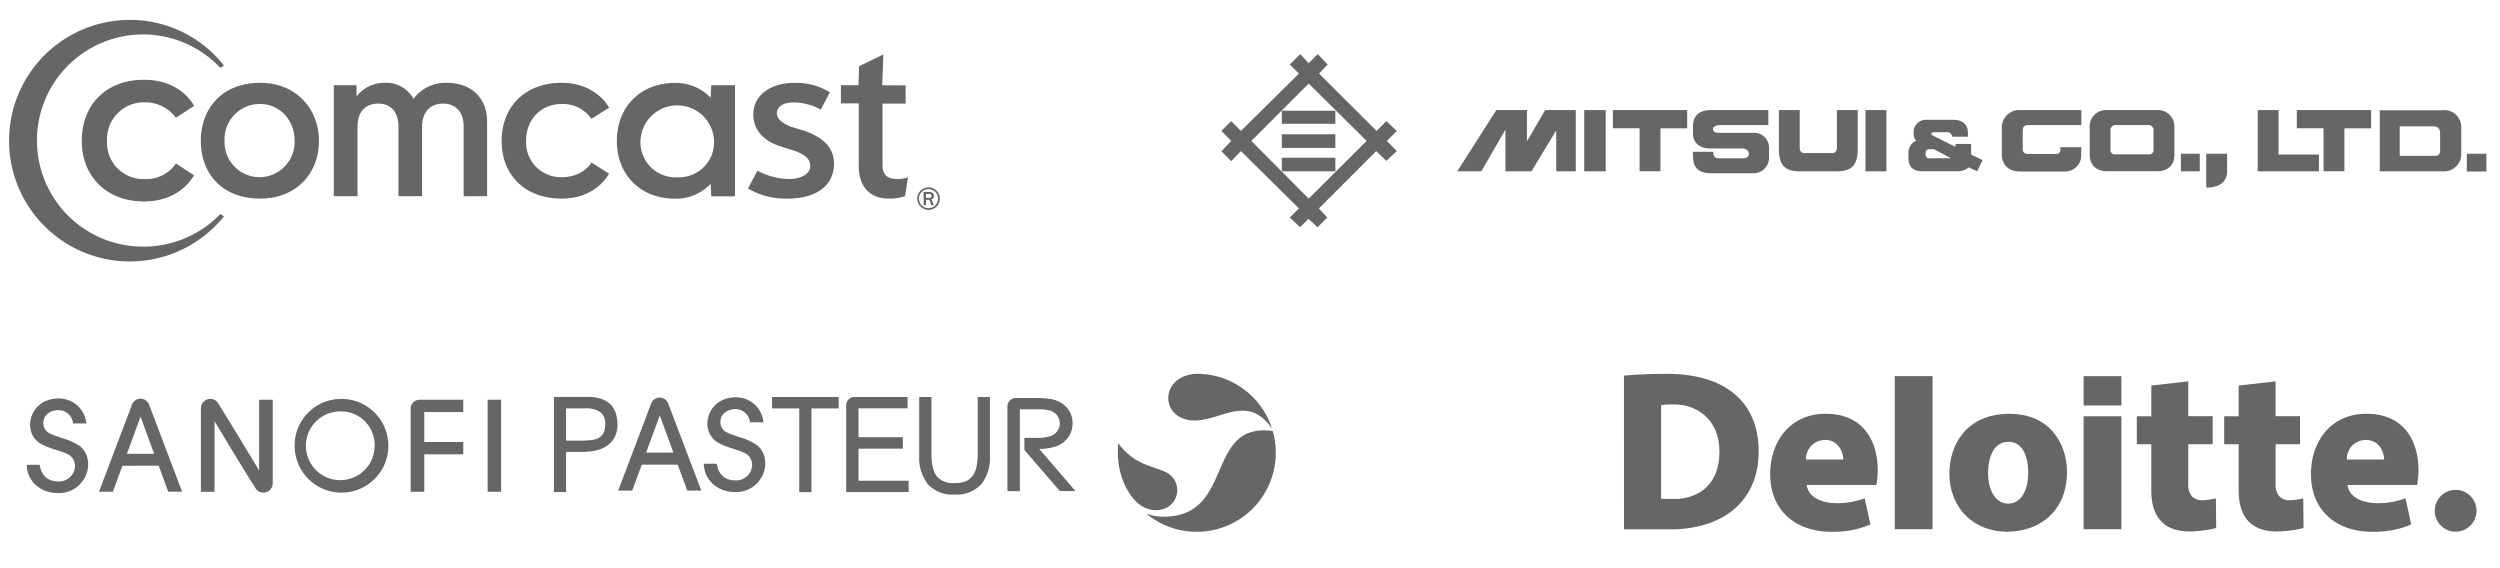 <svg id="Layer_1" data-name="Layer 1" xmlns="http://www.w3.org/2000/svg" viewBox="0 0 550 125"><defs><style>.cls-1,.cls-2{fill:#666;}.cls-1{fill-rule:evenodd;}</style></defs><title>logos-customers-grey-m</title><path class="cls-1" d="M49.27,47.6A26.57,26.57,0,1,1,28.51,4.38,26.25,26.25,0,0,1,49.27,14.43l-.78.52a23.34,23.34,0,1,0-17,39.31,23.56,23.56,0,0,0,17-7.18l.78.52Z"/><path class="cls-1" d="M57.24,18.22c-8.36,0-13.06,5.62-13.06,12.8s4.7,12.67,13.06,12.67c8,0,12.93-5.62,12.93-12.67s-5-12.8-12.93-12.8Zm0,20.76a7.72,7.72,0,0,1-7.84-8,7.76,7.76,0,0,1,7.84-8.1c4.18,0,7.57,3.4,7.57,8.1a7.75,7.75,0,0,1-7.57,8Zm72.87-3.26c-.39.78-2.35,3.26-6.53,3.26a7.65,7.65,0,0,1-7.84-8c0-4.7,3.26-8.1,7.84-8.1a7.62,7.62,0,0,1,6.53,3.26L134,23.7c-.26-.52-3.13-5.48-10.45-5.48-8,0-13.19,5.22-13.19,12.8s5.22,12.67,13.19,12.67c7.31,0,10.06-4.83,10.45-5.48l-3.92-2.48ZM38.69,36a7.92,7.92,0,0,1-6.92,3.4A8,8,0,0,1,23.55,31a8.1,8.1,0,0,1,8.23-8.49,8.35,8.35,0,0,1,6.92,3.4l4-2.61c-.26-.52-3.13-5.75-11-5.75-8.36,0-13.71,5.48-13.71,13.45,0,7.7,5.35,13.32,13.71,13.32,7.7,0,10.58-5.09,11-5.75l-4-2.61Zm155.4-17.24.26-6.79L189,14.56l-.13,4.18H185v4h3.92V36.5c0,5,2.87,7.18,6.53,7.18a10.27,10.27,0,0,0,3.66-.52l.65-4.18a5.73,5.73,0,0,1-2.35.39c-2.09,0-3.26-.78-3.26-3.13V22.79h5.09v-4Zm-37.61,0s-.13,2.35-.13,2.74h0a10.69,10.69,0,0,0-7.84-3.26c-7.44,0-12.8,5.09-12.8,12.8,0,7.31,5.09,12.67,12.8,12.67a10.55,10.55,0,0,0,7.84-3.26h0l.13,2.74h5.22V18.74ZM149,39a7.71,7.71,0,0,1-8.1-8,8.1,8.1,0,0,1,16.19,0,7.71,7.71,0,0,1-8.1,8Zm-47,4.18V27.88c0-3.26-1.7-5.09-4.57-5.09s-4.57,2-4.57,5.09V43.16H87.66V27.88c0-3.26-1.7-5.09-4.44-5.09-3,0-4.57,2-4.57,5.09V43.16H73.43V18.74h5v2.35h.13a7.64,7.64,0,0,1,6.14-2.87,6.81,6.81,0,0,1,6.27,3.53,8.75,8.75,0,0,1,7.31-3.53c5.62,0,8.88,3.53,8.88,8.49V43.16Zm74.7-14.5c4.18,1.44,6.79,3.66,6.79,7.31,0,5.09-4.31,7.7-10.06,7.7a16.37,16.37,0,0,1-8.88-2.22l2.09-3.92a15.07,15.07,0,0,0,7.05,1.83c2.61,0,4.57-1.18,4.57-2.87,0-1.44-1-2.48-3.66-3.4l-2.87-.91c-3.26-1-6-3.26-6-7.05,0-4.18,3.79-6.92,9-6.92a14,14,0,0,1,7.84,2.09l-2,3.79a12.48,12.48,0,0,0-6-1.57c-2.61,0-3.66,1.18-3.66,2.35s.91,2.09,3.13,3l2.61.78Zm27.57,12.54a2.48,2.48,0,1,1-2.47,2.48,2.48,2.48,0,0,1,2.47-2.48Zm0,.38a2.1,2.1,0,1,1-2.1,2.1,2.1,2.1,0,0,1,2.1-2.1Zm1.18,3.53h-.55l-.45-1.18h-.73v1.18h-.52V42.24h1.25a1.07,1.07,0,0,1,.76.24.8.8,0,0,1,.24.61.76.76,0,0,1-.52.76l.5,1.27Zm-1.72-1.6h.64a.62.62,0,0,0,.42-.12.41.41,0,0,0,.14-.32.38.38,0,0,0-.13-.31.56.56,0,0,0-.38-.12h-.69v.87Z"/><path class="cls-2" d="M401.52,96.79c3,0,4,2.78,4,4.3h-8.19A4.15,4.15,0,0,1,401.52,96.79Zm8.72,12.84a22.08,22.08,0,0,1-2.66.74,16.41,16.41,0,0,1-3.26.33c-3.59,0-6.4-1.2-6.86-4h15.33a17.79,17.79,0,0,0,.31-3.26c0-6.47-3.22-12.41-11.43-12.41-8,0-12.23,6.26-12.23,13.27,0,8.08,5.65,12.7,13.54,12.7a23,23,0,0,0,4.69-.43,19,19,0,0,0,3.82-1.2Z"/><path class="cls-2" d="M520.5,96.79c3,0,4,2.78,4,4.3h-8.19A4.15,4.15,0,0,1,520.5,96.79Zm8.72,12.84a22,22,0,0,1-2.66.74,16.41,16.41,0,0,1-3.26.33c-3.59,0-6.4-1.2-6.86-4h15.32a17.8,17.8,0,0,0,.31-3.26c0-6.47-3.22-12.41-11.43-12.41-8,0-12.23,6.26-12.23,13.27,0,8.08,5.65,12.7,13.54,12.7a23,23,0,0,0,4.69-.43,19,19,0,0,0,3.82-1.2Z"/><path class="cls-2" d="M416.85,82.75v33.68h8.31V82.75Z"/><path class="cls-2" d="M441.85,110.8c-2.7,0-4.47-2.67-4.47-6.8,0-3.29,1.19-6.8,4.5-6.8s4.33,3.64,4.33,6.76C446.21,108.11,444.48,110.8,441.85,110.8Zm-.11,6.16c6.48,0,13-4.08,13-13.2,0-5.43-3.22-12.72-12.64-12.72-9.7,0-13.24,7.07-13.24,13.14C428.9,111.79,434.19,117,441.73,117Z"/><path class="cls-2" d="M458.4,91.58v24.85h8.31V91.58Z"/><path class="cls-2" d="M458.4,82.76v6.45h8.31V82.76Z"/><path class="cls-2" d="M473.29,84.82v6.76h-3.19v6.16h3.19v10.18c0,5.6,2.56,9,8.4,9a24.34,24.34,0,0,0,3.47-.28,18.6,18.6,0,0,0,2.4-.48s-.06-6.49-.06-6.51a17.94,17.94,0,0,1-2.84.41,3.21,3.21,0,0,1-2.37-.81,3.73,3.73,0,0,1-.87-2.73V97.73h5.37V91.57h-5.37V83.9Z"/><path class="cls-2" d="M492.51,84.82v6.76h-3.19v6.16h3.19v10.18c0,5.6,2.56,9,8.4,9a24.3,24.3,0,0,0,3.47-.28,18.58,18.58,0,0,0,2.4-.48s-.06-6.49-.06-6.51a17.92,17.92,0,0,1-2.84.41,3.21,3.21,0,0,1-2.37-.81,3.73,3.73,0,0,1-.87-2.73V97.73H506V91.57h-5.37V83.9Z"/><circle class="cls-2" cx="540.24" cy="112.37" r="4.6"/><path class="cls-2" d="M357.28,116.46h9.4c.64,0,1.41,0,2,0,12.87-.66,18.23-8.28,18.23-17.08,0-11-7.41-17.14-20.2-17.14-3.28,0-6.2.11-9.44.39Zm12-6.71c-.35,0-.86,0-1.2,0h-2.64V89.1c.91-.08,2.07-.14,2.84-.14,4.83,0,10,3.13,10,10.37C378.29,106.89,373.45,109.41,369.3,109.76Z"/><path class="cls-1" d="M307.26,28.8,305,26.65l-2.15,2.15L290.2,16.19l1.86-2-2.15-2.29-2,2-1.86-2-2.29,2.29,2,2L273,28.8l-2.15-2.15-2.15,2.15L270.86,31l-2.15,2.29,2.15,2.15L273,33.24l12.75,12.61-2,2L286,50l1.86-1.86,2,1.86,2.15-2.15-1.86-2,12.61-12.61L305,35.39l2.29-2.15L305.11,31l2.15-2.15ZM287.91,43.7,275.3,31l12.61-12.61L300.66,31,287.91,43.7Zm-5.88-6h11.75v-3H282v3Zm0-5.16h11.75v-3H282v3Zm0-5.3h11.75V24.36H282v2.87Z"/><path class="cls-1" d="M348.53,37.69h4.73V24.22h-4.73V37.69Zm-8.6-13.47-4,6.88V24.22h-6.74l-8.6,13.47h5.3l5.3-9.17v9.17h5.73l5.45-9v9h4.3V24.22Zm31.24,0H354.83v4h5.88v9.46h4.59V28.23h5.88v-4Z"/><path class="cls-1" d="M410.43,37.69H415V24.22h-4.59V37.69Zm-6.31-13.47v8.17c0,.86-.29,1.29-1.15,1.29h-5.88c-.86,0-1.15-.43-1.15-1.29V24.22h-4.59v8.6c0,3.87,1.72,4.87,4.59,4.87h8.17c2.87,0,4.59-1,4.59-4.87v-8.6Zm-27.66,0c-2.72,0-4,1.29-4,3.58v1.72c0,1.43,1,3.15,3.87,3.15h7a1.31,1.31,0,0,1,1.43,1.15c0,.57-.43,1-1.29,1h-5.16c-.86,0-1.29-.14-1.43-1.43h-4.44c0,2.29,0,4.73,4.16,4.73h9a3.42,3.42,0,0,0,3.58-3.73V32.81a3.28,3.28,0,0,0-3.58-3.58H378c-.72,0-1.15-.43-1.15-.86s.57-.86,1.72-.86h10.46v-3.3Z"/><path class="cls-1" d="M521.64,24.22H505.3v4h5.88v9.46h4.59V28.23h5.88v-4ZM501.29,34V24.22H496.7V37.69h13.47V34Zm36.26-9.74h-14V37.69h14.19a3.77,3.77,0,0,0,3.73-4V27.8a3.7,3.7,0,0,0-3.87-3.58ZM536.83,33c0,1-.43,1.29-1.29,1.29h-7.6V27.8h7.45a1.35,1.35,0,0,1,1.43,1.43V33Zm5.88,4.73H547V33.82h-4.3v3.87Z"/><path class="cls-1" d="M479.79,37.69h4.16V33.82h-4.16v3.87Zm10.17,0V33.82h-4.59v7.45s4.59.29,4.59-3.58ZM474.49,24.22H463.6a3.61,3.61,0,0,0-3.87,3.87v6c0,2.15,1.43,3.58,3.87,3.58h10.89c2.58,0,3.87-1.43,3.87-3.58v-6a3.61,3.61,0,0,0-3.87-3.87Zm-.72,8.88a.92.92,0,0,1-.86.86h-7.74a.92.92,0,0,1-.86-.86V28.8a1.14,1.14,0,0,1,1.29-1.29h6.88a1.14,1.14,0,0,1,1.29,1.29v4.3Zm-20.49-.72V33a.83.83,0,0,1-.86.86H446a1,1,0,0,1-1-.86V28.8c0-1,.43-1.29,1.29-1.29h11.61v-3.3H444.4a3.83,3.83,0,0,0-4,4V34c0,2.15,1.43,3.73,4,3.73H454A3.57,3.57,0,0,0,457.87,34V32.38Zm-17.05,2.87L433.65,34V31.67h-3.44v.43l-.14.14-4.87-2.44c-.29-.14-.29-.29-.29-.43s.29-.29.43-.29h2.87a1.16,1.16,0,0,1,1.29,1h3.44v-1c-.14-2.72-2.58-2.72-3.3-2.72H424a2.72,2.72,0,0,0-3,3,2,2,0,0,0,.57,1.58,2.87,2.87,0,0,0-1.72,2.44v1.43c0,1.15.43,2.87,3,2.87h8a3.83,3.83,0,0,0,2.29-.86l1.86.86,1.15-2.44Zm-12.61-1.43c0-.57.14-1,.86-1h1l3.73,2h-4.87c-.57,0-.72-.57-.72-1Z"/><rect class="cls-2" x="107.28" y="87.94" width="2.96" height="20.25"/><path class="cls-1" d="M75,90.51a7.56,7.56,0,1,0,7.42,7.63A7.38,7.38,0,0,0,75,90.51Zm.12-2.75A10.31,10.31,0,1,1,64.82,98.11,10.23,10.23,0,0,1,75.14,87.76Z"/><path class="cls-1" d="M12.79,90.23c-1.85,0-3.47,1.28-3.24,3.2a2.5,2.5,0,0,0,1.3,1.87,6.84,6.84,0,0,0,1.26.53l2,.7a12,12,0,0,1,3.57,1.69,5.19,5.19,0,0,1,1.72,3.87,6.4,6.4,0,0,1-6.7,6.38C9,108.48,6,106,5.86,102.25H8.72c.37,2.53,2,3.66,4,3.66a3.51,3.51,0,0,0,3.78-3.36,2.89,2.89,0,0,0-1.63-2.65,8,8,0,0,0-1.17-.48l-1.6-.53A17.89,17.89,0,0,1,9,97.67a4.75,4.75,0,0,1-2.37-4.12c0-3.41,2.61-5.89,6.28-5.89A6.06,6.06,0,0,1,19,93.16H16.08A3.23,3.23,0,0,0,12.79,90.23Z"/><path class="cls-1" d="M92.35,87.94h9.57v2.72H93.34v6.58h8.58v2.71H93.34v8.25h-3V89.91A2,2,0,0,1,92.35,87.94Z"/><path class="cls-1" d="M47.2,92.66v15.53h-3V89.81a2.05,2.05,0,0,1,2.05-2.05,1.94,1.94,0,0,1,1.75,1C51,93.49,56.37,102.48,57,103.47l0-15.53h3v18.38a2.06,2.06,0,0,1-2.05,2.06,1.94,1.94,0,0,1-1.75-1C53.18,102.64,47.78,93.65,47.2,92.66Z"/><path class="cls-1" d="M30.92,91.66l-3,8.18h6Zm-4,10.82-2.09,5.7H21.78L29.05,89a2,2,0,0,1,3.74,0l7.27,19.16H37l-2.09-5.71Z"/><path class="cls-2" d="M279.86,94.33c-5.61-8.23-11.88-1-18.19-1.9S255.2,83,262.9,82.23l.56,0A17.39,17.39,0,0,1,279.86,94.33Z"/><path class="cls-1" d="M280,94.82A17.39,17.39,0,0,1,252.19,113a10.71,10.71,0,0,0,3.79.67C271.73,113.72,265,92.78,280,94.82Z"/><path class="cls-1" d="M256.93,111.53c-2.18,1.33-5.64.93-8-2.36a15.76,15.76,0,0,1-1.35-2.21,17.33,17.33,0,0,1-1.65-7.4A16.85,16.85,0,0,1,246,97.5c3.79,5.11,8.16,5,10.93,6.62a4.36,4.36,0,0,1,0,7.42Z"/><path class="cls-2" d="M135.54,91.14a4.79,4.79,0,0,0-1.06-2,5.21,5.21,0,0,0-2.08-1.35,9.44,9.44,0,0,0-3.19-.47h-7.35v20.93h2.68V99.42h3.6a14.56,14.56,0,0,0,2.7-.26,7.61,7.61,0,0,0,2.47-.93,5.46,5.46,0,0,0,1.82-1.87,5.83,5.83,0,0,0,.71-3A8.28,8.28,0,0,0,135.54,91.14Zm-2.72,4a2.56,2.56,0,0,1-.92,1.07,3.88,3.88,0,0,1-1.52.56,13.1,13.1,0,0,1-2.19.16h-3.65V89.85h4.17a5.38,5.38,0,0,1,3.43.87,3.05,3.05,0,0,1,1,2.52A4.35,4.35,0,0,1,132.82,95.12Z"/><polygon class="cls-2" points="169.85 89.85 175.84 89.85 175.84 108.27 178.52 108.27 178.52 89.85 184.51 89.85 184.51 87.34 169.85 87.34 169.85 89.85"/><path class="cls-2" d="M199.9,105.76v2.5H186.16V89.16A1.81,1.81,0,0,1,188,87.34h11.67v2.5h-10.8v6.34h9.75V98.7h-9.75v7.06Z"/><path class="cls-2" d="M215.1,99.72a14.1,14.1,0,0,1-.28,3,5.2,5.2,0,0,1-.87,2,3.53,3.53,0,0,1-1.53,1.16,6.48,6.48,0,0,1-2.42.4,4.7,4.7,0,0,1-3.88-1.47c-.81-1-1.21-2.72-1.21-5.09V87.34h-2.68v12.94a9.34,9.34,0,0,0,1.92,6.25A7.32,7.32,0,0,0,210,108.8a7.4,7.4,0,0,0,5.84-2.23,9.27,9.27,0,0,0,1.94-6.29V87.34H215.1Z"/><path class="cls-2" d="M226.29,87.56c.78,0,1.49,0,2.11,0a18.6,18.6,0,0,1,2.93.25,6.08,6.08,0,0,1,3.33,1.82,5,5,0,0,1,1.3,3.49,5.21,5.21,0,0,1-.89,3,5.54,5.54,0,0,1-2.54,2,11,11,0,0,1-3.52.64l-.37,0,.24.28,7.72,9h-3.43L225.37,99V96.33l2.53,0a10.09,10.09,0,0,0,3.18-.37,3,3,0,0,0,1.53-1.12,2.85,2.85,0,0,0,.55-1.71,2.73,2.73,0,0,0-.55-1.67,3.11,3.11,0,0,0-1.45-1.08,8.81,8.81,0,0,0-2.73-.33h-4.06v18h-2.74V89.46a1.9,1.9,0,0,1,1.9-1.9Z"/><path class="cls-1" d="M147,88.76a2,2,0,0,0-3.74,0L136,107.93h3.09l2.1-5.7h7.91l2.1,5.71h3.09Zm-4.85,10.81,3-8.18,3,8.19Z"/><path class="cls-1" d="M161.75,90c-1.85,0-3.47,1.28-3.24,3.2a2.5,2.5,0,0,0,1.3,1.87,6.84,6.84,0,0,0,1.26.53l2,.7A12,12,0,0,1,166.64,98a5.19,5.19,0,0,1,1.72,3.87,6.4,6.4,0,0,1-6.7,6.38c-3.67,0-6.74-2.52-6.83-6.23h2.86c.37,2.53,2,3.66,4,3.66a3.51,3.51,0,0,0,3.78-3.36,2.89,2.89,0,0,0-1.63-2.65,8,8,0,0,0-1.17-.48l-1.6-.53A17.89,17.89,0,0,1,158,97.41a4.75,4.75,0,0,1-2.37-4.12c0-3.41,2.61-5.89,6.28-5.89a6.06,6.06,0,0,1,6.05,5.5H165A3.23,3.23,0,0,0,161.75,90Z"/></svg>